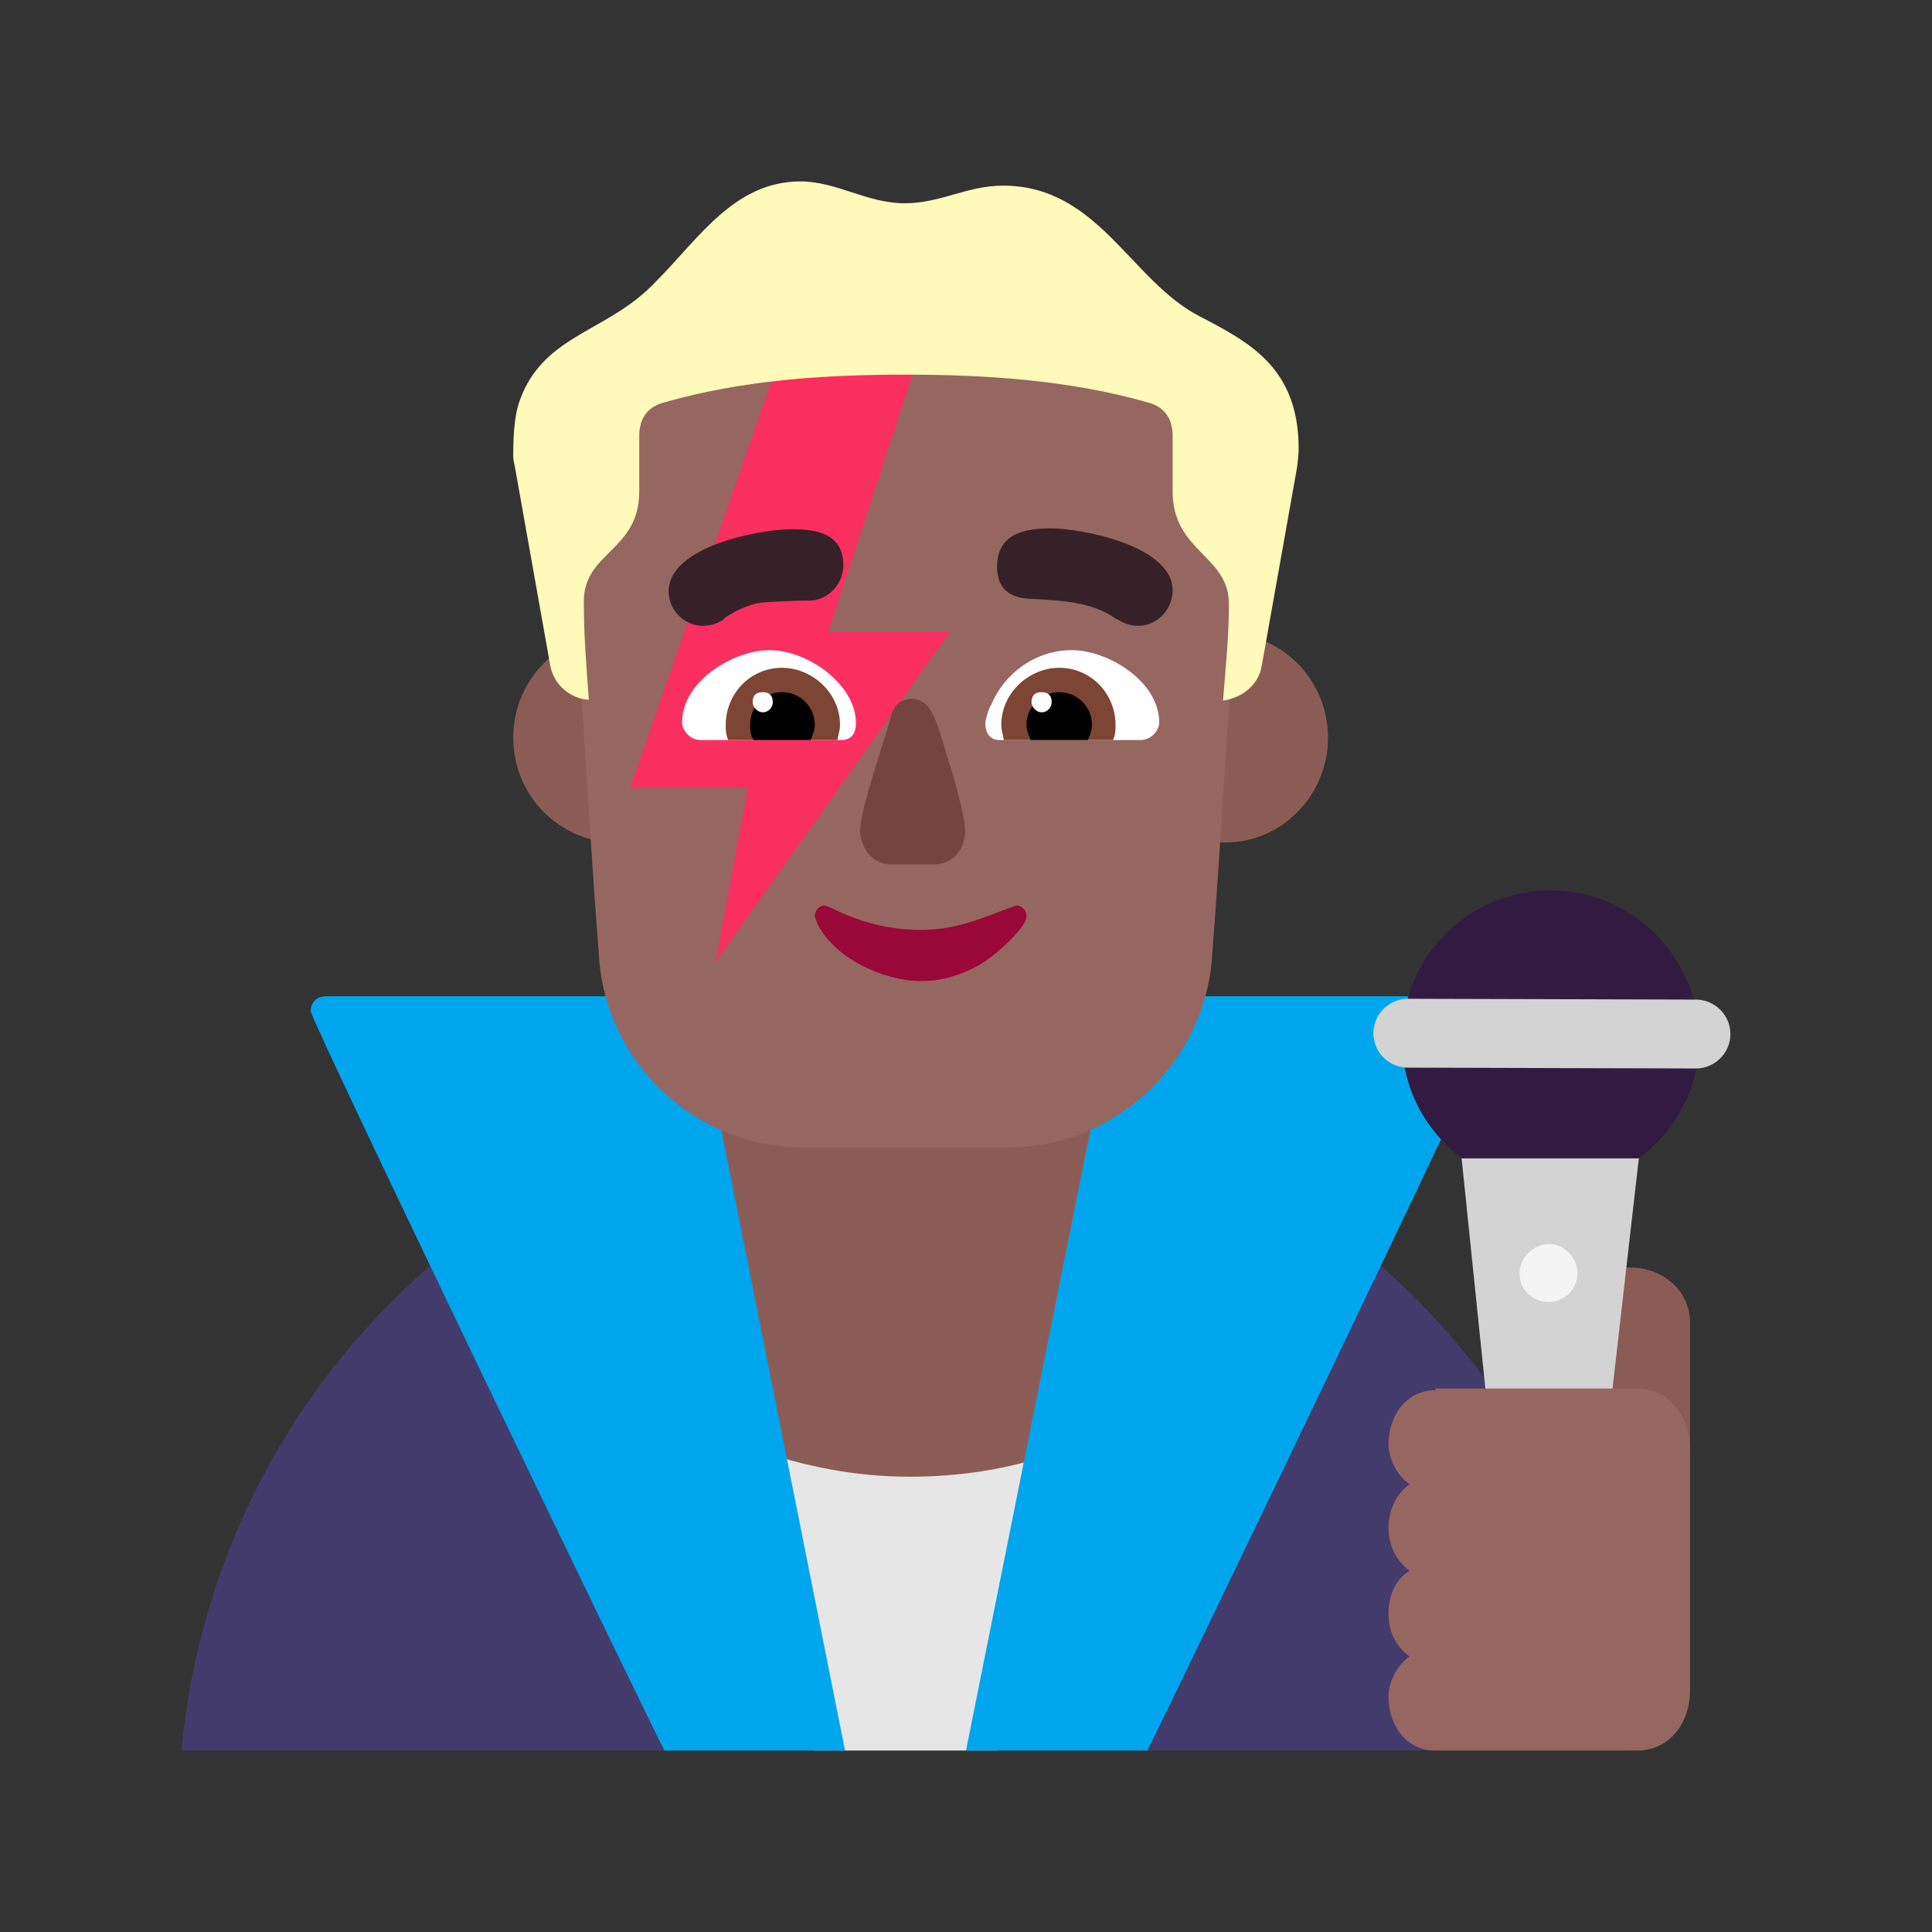 <svg version="1.1" xmlns="http://www.w3.org/2000/svg" viewBox="0 0 2300 2300"><rect x="0" y="0" width="2300" height="2300" fill="#333333" stroke="none"/><g transform="scale(1,-1) translate(-256, -1869)">
		<path d="M2197-215c-23 224-129 429-298 578l-277-223 0-355 575 0 z M1047-215l0 355-278 223c-171-148-276-354-297-578l575 0 z" fill="#433B6B"/>
		<path d="M1304 0c72 0 143 13 211 36l107 564c-104 32-213 47-322 47-111 0-219-16-325-47l106-558c72-28 147-42 223-42 z" fill="#8B5C56"/>
		<path d="M1444-215l70 355c-56-20-115-29-175-29-64 0-125 12-185 33l71-359 219 0 z" fill="#E6E6E6"/>
		<path d="M1622-215c31 62 420 870 420 880 0 11-7 18-18 18l-438 0-180-898 216 0 z M1262-215l-179 898-439 0c-11 0-18-7-18-18 0-11 388-815 421-880l215 0 z" fill="#00A6ED"/>
		<path d="M1714 866c69 0 123 57 123 125 0 64-50 124-123 124-68 0-123-55-123-124 0-70 56-125 123-125 z M990 866c69 0 123 57 123 125 0 64-50 124-123 124-68 0-123-55-123-124 0-70 56-125 123-125 z" fill="#8B5C56"/>
		<path d="M1456 503c130 0 235 103 243 228 11 141 18 283 29 424l1 14c0 213-154 377-362 377l-66 0c-50 0-97-10-141-29-143-63-221-192-221-348l1-14c11-141 18-283 29-424 8-128 115-228 244-228l243 0 z" fill="#966661"/>
		<path d="M1108 724l279 393-145 0 108 329-165 0-179-515 140 0-38-207 z" fill="#F92F60"/>
		<path d="M1614 988l-168 0c-12 0-17 9-17 20 0 4 4 18 7 22 16 38 53 65 96 65 43 0 104-37 104-86 0-10-10-21-22-21 z M1258 988c12 0 17 9 17 20 0 46-57 87-103 87-43 0-104-37-104-86 0-10 10-21 22-21l168 0 z" fill="#FFFFFF"/>
		<path d="M1581 988l-130 0c-1 7-3 11-3 18 0 39 34 68 69 68 38 0 67-31 67-68 0-7 0-11-3-18 z M1253 988c1 7 3 11 3 18 0 39-34 68-69 68-38 0-67-31-67-68 0-7 0-11 3-18l130 0 z" fill="#7D4533"/>
		<path d="M1551 988l-68 0c-3 7-5 13-5 18 0 21 17 39 39 39 21 0 39-17 39-39 0-5-2-11-5-18 z M1221 988c3 7 5 13 5 18 0 21-17 39-39 39-23 0-38-18-38-39 0-7 1-13 4-18l68 0 z" fill="#000000"/>
		<path d="M1496 1021c7 0 12 6 12 12 0 8-4 12-12 12-8 0-12-4-12-12 0-6 6-12 12-12 z M1164 1021c7 0 12 6 12 12 0 8-4 12-12 12-8 0-12-4-12-12 0-6 6-12 12-12 z" fill="#FFFFFF"/>
		<path d="M1093 1124c9 0 18 3 25 8l0 1c17 11 33 18 49 19 16 1 33 2 52 2 23 0 41 20 41 42 0 39-34 43-62 43-36 0-146-20-146-74 0-22 18-41 41-41 z M1611 1124c23 0 41 20 41 42 0 54-110 74-145 74-31 0-64-6-64-46 0-31 22-38 43-38 32-2 70-3 99-24l1 0c7-5 16-8 25-8 z" fill="#372128"/>
		<path d="M1368 840c23 0 37 19 37 40 0 13-7 39-15 68-17 51-21 89-48 89-13 0-22-7-25-20-8-30-37-111-37-137 0-19 14-40 36-40l52 0 z" fill="#75443E"/>
		<path d="M1352 701c25 0 49 7 71 20 22 13 55 45 55 57 0 7-5 13-12 13l-6-2c-40-15-67-27-108-27-37 0-73 9-108 27l-6 2c-7 0-12-6-12-13l2-6c19-44 82-71 124-71 z" fill="#990839"/>
		<path d="M1712 1035c22 3 42 18 46 41l42 236c1 7 2 15 2 23 0 97-60 127-117 157-83 42-121 156-235 156-43 0-74-21-117-21-45 0-81 26-124 26-79 0-121-68-172-119-57-61-133-62-162-141-7-19-8-44-8-67 0-4 1-8 2-13l42-236c4-23 24-40 46-41-3 39-6 78-6 117 0 59 66 60 66 131l0 66c0 21 10 35 30 40 94 27 194 33 287 33 92 0 194-6 288-33 20-5 30-19 30-40l0-66c0-72 67-76 67-134 0-39-4-76-7-115 z" fill="#FFF9BA"/>
		<path d="M2268 144l0 150c0 40-34 66-71 66-37 0-72-26-72-66l0-150 143 0 z" fill="#8B5C56"/>
		<path d="M2102 455c95 0 177 78 177 177 0 95-78 177-177 177-100 0-177-82-177-177 0-100 82-177 177-177 z" fill="#321B41"/>
		<path d="M2099-15c-27 0-53 21-56 50l-47 455 211 0-52-455c-3-29-29-50-56-50 z M2275 597c22 0 41 18 41 41 0 23-19 41-41 41l-343 1c-22 0-41-18-41-41 0-23 19-41 41-41l343-1 z" fill="#D3D3D3"/>
		<path d="M2100 319c19 0 34 16 34 34 0 19-16 35-34 35-19 0-35-17-35-35 0-21 17-34 35-34 z" fill="#F4F4F4"/>
		<path d="M2205-215c40 0 63 35 63 71l0 288c0 36-23 72-63 72l-240 0 0-2c-36 0-56-32-56-64 0-18 10-37 25-48-16-11-25-32-25-51 0-21 8-39 25-52-18-11-25-31-25-51 0-21 8-38 25-51-15-11-25-30-25-48 0-33 20-64 56-64l240 0 z" fill="#966661"/>
	</g></svg>
